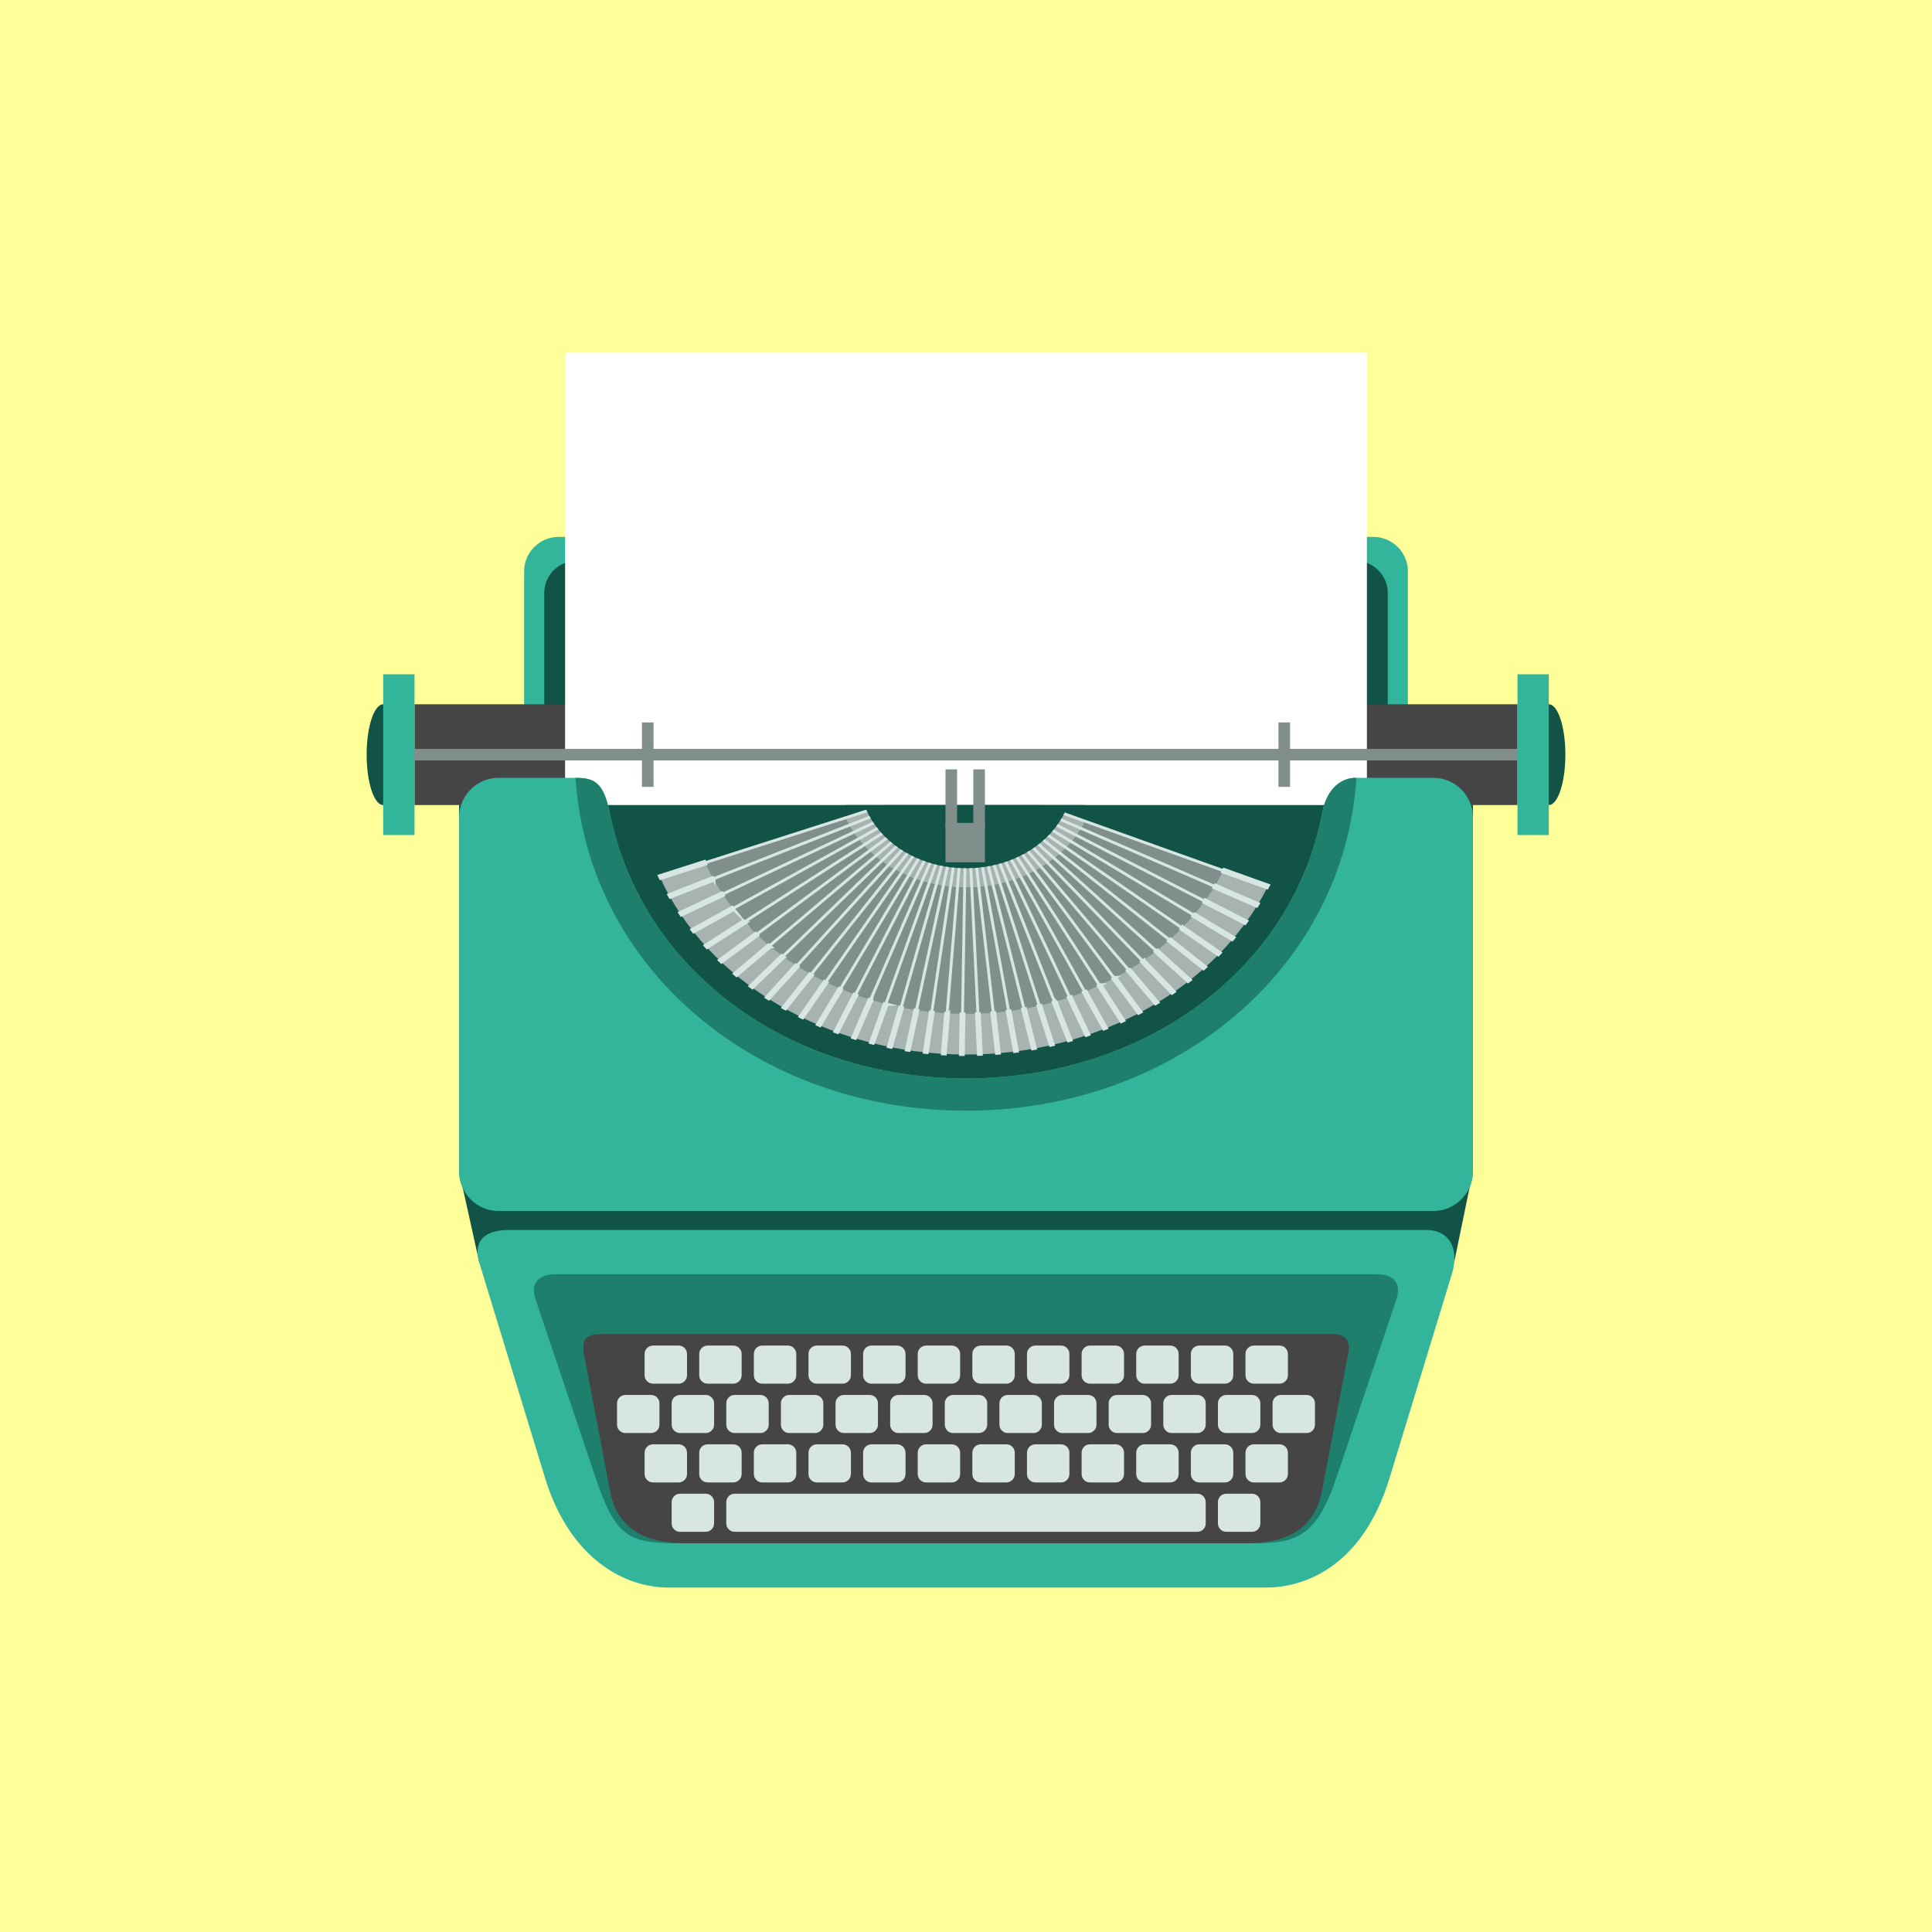 <?xml version="1.0" encoding="UTF-8" standalone="no"?>
<!-- Created with Inkscape (http://www.inkscape.org/) -->

<svg
   xmlns:dc="http://purl.org/dc/elements/1.1/"
   xmlns:cc="http://creativecommons.org/ns#"
   xmlns:rdf="http://www.w3.org/1999/02/22-rdf-syntax-ns#"
   xmlns:svg="http://www.w3.org/2000/svg"
   xmlns="http://www.w3.org/2000/svg"
   xmlns:sodipodi="http://sodipodi.sourceforge.net/DTD/sodipodi-0.dtd"
   xmlns:inkscape="http://www.inkscape.org/namespaces/inkscape"
   id="svg2"
   version="1.1"
   inkscape:version="0.91 r13725"
   xml:space="preserve"
   width="999.9"
   height="999.9"
   viewBox="0 0 999.9 999.9"
   sodipodi:docname="typewriter.svg"
   inkscape:export-filename="/home/hsablonniere/dev/presentation-documentation-as-code/src/images/typewriter.png"
   inkscape:export-xdpi="450.04498"
   inkscape:export-ydpi="450.04498"><defs
     id="defs6"><clipPath
       clipPathUnits="userSpaceOnUse"
       id="clipPath22"><path
         d="m 0,799.92 799.92,0 L 799.92,0 0,0 0,799.92 Z"
         id="path24"
         inkscape:connector-curvature="0" /></clipPath><clipPath
       clipPathUnits="userSpaceOnUse"
       id="clipPath542"><path
         d="m 0,799.92 799.92,0 L 799.92,0 0,0 0,799.92 Z"
         id="path544"
         inkscape:connector-curvature="0" /></clipPath><filter
       style="color-interpolation-filters:sRGB;"
       inkscape:label="Roughen"
       id="filter3406"><feTurbulence
         type="fractalNoise"
         numOctaves="5"
         seed="1"
         baseFrequency="0.013 0.013"
         result="turbulence"
         id="feTurbulence3408" /><feDisplacementMap
         in="SourceGraphic"
         in2="turbulence"
         scale="6.6"
         yChannelSelector="G"
         xChannelSelector="R"
         id="feDisplacementMap3410" /></filter><filter
       style="color-interpolation-filters:sRGB;"
       inkscape:label="Roughen"
       id="filter3412"><feTurbulence
         type="fractalNoise"
         numOctaves="5"
         seed="1"
         baseFrequency="0.013 0.013"
         result="turbulence"
         id="feTurbulence3414" /><feDisplacementMap
         in="SourceGraphic"
         in2="turbulence"
         scale="6.6"
         yChannelSelector="G"
         xChannelSelector="R"
         id="feDisplacementMap3416" /></filter></defs><sodipodi:namedview
     pagecolor="#ffffff"
     bordercolor="#666666"
     borderopacity="1"
     objecttolerance="10"
     gridtolerance="10"
     guidetolerance="10"
     inkscape:pageopacity="0"
     inkscape:pageshadow="2"
     inkscape:window-width="2560"
     inkscape:window-height="1406"
     id="namedview4"
     showgrid="false"
     inkscape:zoom="1.3351511"
     inkscape:cx="581.50293"
     inkscape:cy="437.41624"
     inkscape:window-x="0"
     inkscape:window-y="0"
     inkscape:window-maximized="1"
     inkscape:current-layer="g18" /><g
     id="g10"
     inkscape:groupmode="layer"
     inkscape:label="social2_07"
     transform="matrix(1.25,0,0,-1.25,0,999.9)"><path
       d="m 0,0 799.92,0 0,799.92 L 0,799.92 0,0 Z"
       style="fill:#ffff99;fill-opacity:1;fill-rule:nonzero;stroke:none"
       id="path12"
       inkscape:connector-curvature="0" /><g
       id="g18"
       transform="translate(0,-14.4)"
       style="filter:url(#filter3406)"><g
         id="g20"
         clip-path="url(#clipPath22)"><g
           id="g130"
           transform="translate(206.431,496.825)"><path
             d="m 0,0 31.155,0 c 8.227,0 12.175,-1.132 14.993,-14.978 13.176,-64.739 73.807,-114.037 147.382,-114.037 73.784,0 135.164,49.465 147.489,114.602 C 343.132,-3.243 350.037,0 354.704,0 l 32.356,0 c 8.988,0 16.337,-7.351 16.337,-16.339 l 0,-151.224 c 0,-8.988 -7.349,-16.339 -16.337,-16.339 l -387.06,0 c -8.988,0 -16.339,7.351 -16.339,16.339 l 0,151.224 C -16.339,-7.351 -8.988,0 0,0"
             style="fill:#33b59b;fill-opacity:1;fill-rule:evenodd;stroke:none"
             id="path132"
             inkscape:connector-curvature="0" /></g><g
           id="g134"
           transform="translate(231.252,592.017)"><path
             d="m 0,0 337.417,0 c 7.835,0 14.242,-6.409 14.242,-14.243 l 0,-131.829 c 0,-7.835 -6.407,-14.243 -14.242,-14.243 l -337.417,0 c -7.835,0 -14.243,6.408 -14.243,14.243 l 0,131.829 C -14.243,-6.409 -7.835,0 0,0"
             style="fill:#33b59b;fill-opacity:1;fill-rule:evenodd;stroke:none"
             id="path136"
             inkscape:connector-curvature="0" /></g><g
           id="g138"
           transform="translate(238.642,582.117)"><path
             d="m 0,0 322.637,0 c 7.319,0 13.302,-5.986 13.302,-13.303 l 0,-123.128 c 0,-7.317 -5.985,-13.303 -13.302,-13.303 l -322.637,0 c -7.316,0 -13.303,5.985 -13.303,13.303 l 0,123.128 C -13.303,-5.984 -7.318,0 0,0"
             style="fill:#115447;fill-opacity:1;fill-rule:evenodd;stroke:none"
             id="path140"
             inkscape:connector-curvature="0" /></g><path
           d="m 171.625,480.996 456.669,0 0,41.727 -456.669,0 0,-41.727 z"
           style="fill:#454545;fill-opacity:1;fill-rule:evenodd;stroke:none"
           id="path142"
           inkscape:connector-curvature="0" /><path
           d="m 233.973,446.038 331.975,0 0,222.287 -331.975,0 0,-222.287 z"
           style="fill:#ffffff;fill-opacity:1;fill-rule:evenodd;stroke:none"
           id="path144"
           inkscape:connector-curvature="0" /><g
           id="g146"
           transform="translate(609.828,480.996)"><path
             d="m 0,0 0,-151.734 -7.69,-37.342 -202.178,-60.878 -201.44,60.242 -8.429,37.978 0,151.734 L 0,0 Z"
             style="fill:#115447;fill-opacity:1;fill-rule:evenodd;stroke:none"
             id="path148"
             inkscape:connector-curvature="0" /></g><g
           id="g150"
           transform="translate(365.895,480.995)"><path
             d="m 0,0 64.653,0 94.382,-33.745 c -20.658,-40.881 -68.808,-69.547 -124.916,-69.547 -57.952,0 -107.409,30.584 -126.856,73.618 L 0,0 Z"
             style="fill:#a6b3b0;fill-opacity:1;fill-rule:evenodd;stroke:none"
             id="path152"
             inkscape:connector-curvature="0" /></g><g
           id="g154"
           transform="translate(601.158,286.934)"><path
             d="m 0,0 -25.823,-84.538 c -11.804,-38.645 -37.301,-45.38 -51.05,-45.38 l -247.56,0 c -18.04,0 -40.801,11.818 -51.052,45.38 L -402.637,4.35 c -2.618,8.576 1.137,13.783 12.383,13.783 l 379.636,0 C -1.139,18.133 3.186,10.432 0,0"
             style="fill:#33b59b;fill-opacity:1;fill-rule:evenodd;stroke:none"
             id="path156"
             inkscape:connector-curvature="0" /></g><g
           id="g158"
           transform="translate(280.652,175.348)"><path
             d="m 0,0 c -20.668,0 -25.885,2.842 -34.19,27.532 l -24.717,73.486 c -2.121,6.309 0.763,10.37 8.323,10.37 l 339.782,0 c 7.56,0 10.445,-4.061 8.323,-10.37 L 272.805,27.532 C 264.5,2.842 256.349,0 238.614,0 L 0,0 Z"
             style="fill:#1e806c;fill-opacity:1;fill-rule:evenodd;stroke:none"
             id="path160"
             inkscape:connector-curvature="0" /></g><g
           id="g162"
           transform="translate(284.375,175.348)"><path
             d="M 0,0 C -10.074,0 -27.954,1.497 -31.75,21.406 L -42.646,78.54 c -0.969,5.087 0.606,8.063 6.605,8.063 l 303.249,0 c 6,0 7.576,-2.976 6.606,-8.063 L 262.918,21.406 C 259.123,1.497 241.11,0 231.167,0 L 0,0 Z"
             style="fill:#454545;fill-opacity:1;fill-rule:evenodd;stroke:none"
             id="path164"
             inkscape:connector-curvature="0" /></g><g
           id="g166"
           transform="translate(206.431,492.267)"><path
             d="m 0,0 31.155,0 c 8.227,0 12.177,-1.132 14.993,-14.978 13.176,-64.737 73.807,-109.478 147.382,-109.478 73.784,0 135.164,44.908 147.489,110.043 C 343.132,-3.241 350.037,0 354.704,0 l 32.356,0 c 8.988,0 16.337,-7.351 16.337,-16.338 l 0,-146.667 c 0,-8.986 -7.349,-16.339 -16.337,-16.339 l -387.06,0 c -8.988,0 -16.339,7.352 -16.339,16.339 l 0,146.667 C -16.339,-7.35 -8.988,0 0,0"
             style="fill:#33b59b;fill-opacity:1;fill-rule:evenodd;stroke:none"
             id="path168"
             inkscape:connector-curvature="0" /></g><g
           id="g170"
           transform="translate(238.296,492.264)"><path
             d="m 0,0 c 7.747,-0.073 11.547,-1.534 14.283,-14.975 13.175,-64.737 73.806,-109.478 147.382,-109.478 73.784,0 135.164,44.908 147.488,110.044 2.113,11.17 9.018,14.413 13.685,14.413 l 0.489,0 C 318.158,-79.435 247.76,-137.807 161.664,-137.807 75.567,-137.807 5.171,-79.438 0,0"
             style="fill:#1e806c;fill-opacity:1;fill-rule:evenodd;stroke:none"
             id="path172"
             inkscape:connector-curvature="0" /></g><g
           id="g174"
           transform="translate(158.655,480.996)"><path
             d="M 0,0 C 3.777,0 6.858,9.372 6.858,20.863 6.858,32.354 3.777,41.727 0,41.727 -3.777,41.727 -6.858,32.354 -6.858,20.863 -6.858,9.372 -3.777,0 0,0"
             style="fill:#115447;fill-opacity:1;fill-rule:evenodd;stroke:none"
             id="path176"
             inkscape:connector-curvature="0" /></g><path
           d="m 158.654,468.583 12.972,0 0,66.551 -12.972,0 0,-66.551 z"
           style="fill:#33b59b;fill-opacity:1;fill-rule:evenodd;stroke:none"
           id="path178"
           inkscape:connector-curvature="0" /><g
           id="g180"
           transform="translate(641.267,480.996)"><path
             d="M 0,0 C 3.777,0 6.858,9.372 6.858,20.863 6.858,32.354 3.777,41.727 0,41.727 -3.777,41.727 -6.858,32.354 -6.858,20.863 -6.858,9.372 -3.777,0 0,0"
             style="fill:#115447;fill-opacity:1;fill-rule:evenodd;stroke:none"
             id="path182"
             inkscape:connector-curvature="0" /></g><path
           d="m 628.295,468.583 12.971,0 0,66.551 -12.971,0 0,-66.551 z"
           style="fill:#33b59b;fill-opacity:1;fill-rule:evenodd;stroke:none"
           id="path184"
           inkscape:connector-curvature="0" /><g
           id="g186"
           transform="translate(171.625,501.859)"><path
             d="M 0,0 456.67,0"
             style="fill:none;stroke:#808f8c;stroke-width:4.8;stroke-linecap:butt;stroke-linejoin:miter;stroke-miterlimit:22.926;stroke-dasharray:none;stroke-opacity:1"
             id="path188"
             inkscape:connector-curvature="0" /></g><g
           id="g190"
           transform="translate(268.19,515.202)"><path
             d="M 0,0 0,-26.686"
             style="fill:none;stroke:#808f8c;stroke-width:4.8;stroke-linecap:butt;stroke-linejoin:miter;stroke-miterlimit:22.926;stroke-dasharray:none;stroke-opacity:1"
             id="path192"
             inkscape:connector-curvature="0" /></g><g
           id="g194"
           transform="translate(531.73,515.202)"><path
             d="M 0,0 0,-26.686"
             style="fill:none;stroke:#808f8c;stroke-width:4.8;stroke-linecap:butt;stroke-linejoin:miter;stroke-miterlimit:22.926;stroke-dasharray:none;stroke-opacity:1"
             id="path196"
             inkscape:connector-curvature="0" /></g><g
           id="g5037"><g
             transform="translate(270.35,257.207)"
             id="g198"><path
               inkscape:connector-curvature="0"
               id="path200"
               style="fill:#d8e6e3;fill-opacity:1;fill-rule:evenodd;stroke:none"
               d="m 0,0 10.639,0 c 1.904,0 3.462,-1.559 3.462,-3.463 l 0,-8.85 c 0,-1.904 -1.558,-3.462 -3.462,-3.462 l -10.639,0 c -1.904,0 -3.462,1.558 -3.462,3.462 l 0,8.85 C -3.462,-1.559 -1.904,0 0,0" /></g><g
             transform="translate(258.937,236.76)"
             id="g202"><path
               inkscape:connector-curvature="0"
               id="path204"
               style="fill:#d8e6e3;fill-opacity:1;fill-rule:evenodd;stroke:none"
               d="m 0,0 10.638,0 c 1.905,0 3.463,-1.558 3.463,-3.462 l 0,-8.851 c 0,-1.904 -1.558,-3.462 -3.463,-3.462 l -10.638,0 c -1.904,0 -3.462,1.558 -3.462,3.462 l 0,8.851 C -3.462,-1.558 -1.904,0 0,0" /></g><g
             transform="translate(270.35,216.314)"
             id="g206"><path
               inkscape:connector-curvature="0"
               id="path208"
               style="fill:#d8e6e3;fill-opacity:1;fill-rule:evenodd;stroke:none"
               d="m 0,0 10.639,0 c 1.904,0 3.462,-1.558 3.462,-3.463 l 0,-8.85 c 0,-1.905 -1.558,-3.462 -3.462,-3.462 l -10.639,0 c -1.904,0 -3.462,1.557 -3.462,3.462 l 0,8.85 C -3.462,-1.558 -1.904,0 0,0" /></g><g
             transform="translate(292.967,257.207)"
             id="g210"><path
               inkscape:connector-curvature="0"
               id="path212"
               style="fill:#d8e6e3;fill-opacity:1;fill-rule:evenodd;stroke:none"
               d="m 0,0 10.638,0 c 1.904,0 3.463,-1.559 3.463,-3.463 l 0,-8.85 c 0,-1.904 -1.559,-3.462 -3.463,-3.462 l -10.638,0 c -1.905,0 -3.463,1.558 -3.463,3.462 l 0,8.85 C -3.463,-1.559 -1.905,0 0,0" /></g><g
             transform="translate(281.555,236.76)"
             id="g214"><path
               inkscape:connector-curvature="0"
               id="path216"
               style="fill:#d8e6e3;fill-opacity:1;fill-rule:evenodd;stroke:none"
               d="m 0,0 10.638,0 c 1.904,0 3.463,-1.558 3.463,-3.462 l 0,-8.851 c 0,-1.904 -1.559,-3.462 -3.463,-3.462 l -10.638,0 c -1.905,0 -3.463,1.558 -3.463,3.462 l 0,8.851 C -3.463,-1.558 -1.905,0 0,0" /></g><g
             transform="translate(292.967,216.314)"
             id="g218"><path
               inkscape:connector-curvature="0"
               id="path220"
               style="fill:#d8e6e3;fill-opacity:1;fill-rule:evenodd;stroke:none"
               d="m 0,0 10.638,0 c 1.904,0 3.463,-1.558 3.463,-3.463 l 0,-8.85 c 0,-1.905 -1.559,-3.462 -3.463,-3.462 l -10.638,0 c -1.905,0 -3.463,1.557 -3.463,3.462 l 0,8.85 C -3.463,-1.558 -1.905,0 0,0" /></g><g
             transform="translate(281.555,195.867)"
             id="g222"><path
               inkscape:connector-curvature="0"
               id="path224"
               style="fill:#d8e6e3;fill-opacity:1;fill-rule:evenodd;stroke:none"
               d="m 0,0 10.638,0 c 1.904,0 3.463,-1.559 3.463,-3.463 l 0,-8.85 c 0,-1.905 -1.559,-3.462 -3.463,-3.462 l -10.638,0 c -1.905,0 -3.463,1.557 -3.463,3.462 l 0,8.85 C -3.463,-1.559 -1.905,0 0,0" /></g><g
             transform="translate(315.584,257.207)"
             id="g226"><path
               inkscape:connector-curvature="0"
               id="path228"
               style="fill:#d8e6e3;fill-opacity:1;fill-rule:evenodd;stroke:none"
               d="m 0,0 10.638,0 c 1.904,0 3.463,-1.559 3.463,-3.463 l 0,-8.85 c 0,-1.904 -1.559,-3.462 -3.463,-3.462 l -10.638,0 c -1.905,0 -3.463,1.558 -3.463,3.462 l 0,8.85 C -3.463,-1.559 -1.905,0 0,0" /></g><g
             transform="translate(304.172,236.76)"
             id="g230"><path
               inkscape:connector-curvature="0"
               id="path232"
               style="fill:#d8e6e3;fill-opacity:1;fill-rule:evenodd;stroke:none"
               d="m 0,0 10.638,0 c 1.904,0 3.463,-1.558 3.463,-3.462 l 0,-8.851 c 0,-1.904 -1.559,-3.462 -3.463,-3.462 l -10.638,0 c -1.905,0 -3.463,1.558 -3.463,3.462 l 0,8.851 C -3.463,-1.558 -1.905,0 0,0" /></g><g
             transform="translate(315.584,216.314)"
             id="g234"><path
               inkscape:connector-curvature="0"
               id="path236"
               style="fill:#d8e6e3;fill-opacity:1;fill-rule:evenodd;stroke:none"
               d="m 0,0 10.638,0 c 1.904,0 3.463,-1.558 3.463,-3.463 l 0,-8.85 c 0,-1.905 -1.559,-3.462 -3.463,-3.462 l -10.638,0 c -1.905,0 -3.463,1.557 -3.463,3.462 l 0,8.85 C -3.463,-1.558 -1.905,0 0,0" /></g><g
             transform="translate(338.202,257.207)"
             id="g238"><path
               inkscape:connector-curvature="0"
               id="path240"
               style="fill:#d8e6e3;fill-opacity:1;fill-rule:evenodd;stroke:none"
               d="m 0,0 10.638,0 c 1.904,0 3.463,-1.559 3.463,-3.463 l 0,-8.85 c 0,-1.904 -1.559,-3.462 -3.463,-3.462 l -10.638,0 c -1.904,0 -3.462,1.558 -3.462,3.462 l 0,8.85 C -3.462,-1.559 -1.904,0 0,0" /></g><g
             transform="translate(326.789,236.76)"
             id="g242"><path
               inkscape:connector-curvature="0"
               id="path244"
               style="fill:#d8e6e3;fill-opacity:1;fill-rule:evenodd;stroke:none"
               d="m 0,0 10.638,0 c 1.904,0 3.463,-1.558 3.463,-3.462 l 0,-8.851 c 0,-1.904 -1.559,-3.462 -3.463,-3.462 l -10.638,0 c -1.904,0 -3.463,1.558 -3.463,3.462 l 0,8.851 C -3.463,-1.558 -1.904,0 0,0" /></g><g
             transform="translate(338.202,216.314)"
             id="g246"><path
               inkscape:connector-curvature="0"
               id="path248"
               style="fill:#d8e6e3;fill-opacity:1;fill-rule:evenodd;stroke:none"
               d="m 0,0 10.638,0 c 1.904,0 3.463,-1.558 3.463,-3.463 l 0,-8.85 c 0,-1.905 -1.559,-3.462 -3.463,-3.462 l -10.638,0 c -1.904,0 -3.462,1.557 -3.462,3.462 l 0,8.85 C -3.462,-1.558 -1.904,0 0,0" /></g><g
             transform="translate(360.819,257.207)"
             id="g250"><path
               inkscape:connector-curvature="0"
               id="path252"
               style="fill:#d8e6e3;fill-opacity:1;fill-rule:evenodd;stroke:none"
               d="m 0,0 10.639,0 c 1.904,0 3.462,-1.559 3.462,-3.463 l 0,-8.85 c 0,-1.904 -1.558,-3.462 -3.462,-3.462 l -10.639,0 c -1.904,0 -3.462,1.558 -3.462,3.462 l 0,8.85 C -3.462,-1.559 -1.904,0 0,0" /></g><g
             transform="translate(349.406,236.76)"
             id="g254"><path
               inkscape:connector-curvature="0"
               id="path256"
               style="fill:#d8e6e3;fill-opacity:1;fill-rule:evenodd;stroke:none"
               d="m 0,0 10.638,0 c 1.905,0 3.463,-1.558 3.463,-3.462 l 0,-8.851 c 0,-1.904 -1.558,-3.462 -3.463,-3.462 l -10.638,0 c -1.904,0 -3.463,1.558 -3.463,3.462 l 0,8.851 C -3.463,-1.558 -1.904,0 0,0" /></g><g
             transform="translate(360.819,216.314)"
             id="g258"><path
               inkscape:connector-curvature="0"
               id="path260"
               style="fill:#d8e6e3;fill-opacity:1;fill-rule:evenodd;stroke:none"
               d="m 0,0 10.639,0 c 1.904,0 3.462,-1.558 3.462,-3.463 l 0,-8.85 c 0,-1.905 -1.558,-3.462 -3.462,-3.462 l -10.639,0 c -1.904,0 -3.462,1.557 -3.462,3.462 l 0,8.85 C -3.462,-1.558 -1.904,0 0,0" /></g><g
             transform="translate(383.437,257.207)"
             id="g262"><path
               inkscape:connector-curvature="0"
               id="path264"
               style="fill:#d8e6e3;fill-opacity:1;fill-rule:evenodd;stroke:none"
               d="m 0,0 10.638,0 c 1.904,0 3.463,-1.559 3.463,-3.463 l 0,-8.85 c 0,-1.904 -1.559,-3.462 -3.463,-3.462 l -10.638,0 c -1.905,0 -3.463,1.558 -3.463,3.462 l 0,8.85 C -3.463,-1.559 -1.905,0 0,0" /></g><g
             transform="translate(372.023,236.76)"
             id="g266"><path
               inkscape:connector-curvature="0"
               id="path268"
               style="fill:#d8e6e3;fill-opacity:1;fill-rule:evenodd;stroke:none"
               d="m 0,0 10.639,0 c 1.904,0 3.462,-1.558 3.462,-3.462 l 0,-8.851 c 0,-1.904 -1.558,-3.462 -3.462,-3.462 l -10.639,0 c -1.904,0 -3.462,1.558 -3.462,3.462 l 0,8.851 C -3.462,-1.558 -1.904,0 0,0" /></g><g
             transform="translate(383.437,216.314)"
             id="g270"><path
               inkscape:connector-curvature="0"
               id="path272"
               style="fill:#d8e6e3;fill-opacity:1;fill-rule:evenodd;stroke:none"
               d="m 0,0 10.638,0 c 1.904,0 3.463,-1.558 3.463,-3.463 l 0,-8.85 c 0,-1.905 -1.559,-3.462 -3.463,-3.462 l -10.638,0 c -1.905,0 -3.463,1.557 -3.463,3.462 l 0,8.85 C -3.463,-1.558 -1.905,0 0,0" /></g><g
             transform="translate(406.054,257.207)"
             id="g274"><path
               inkscape:connector-curvature="0"
               id="path276"
               style="fill:#d8e6e3;fill-opacity:1;fill-rule:evenodd;stroke:none"
               d="m 0,0 10.638,0 c 1.905,0 3.463,-1.559 3.463,-3.463 l 0,-8.85 c 0,-1.904 -1.558,-3.462 -3.463,-3.462 l -10.638,0 c -1.904,0 -3.463,1.558 -3.463,3.462 l 0,8.85 C -3.463,-1.559 -1.904,0 0,0" /></g><g
             transform="translate(394.641,236.76)"
             id="g278"><path
               inkscape:connector-curvature="0"
               id="path280"
               style="fill:#d8e6e3;fill-opacity:1;fill-rule:evenodd;stroke:none"
               d="m 0,0 10.639,0 c 1.904,0 3.463,-1.558 3.463,-3.462 l 0,-8.851 c 0,-1.904 -1.559,-3.462 -3.463,-3.462 l -10.639,0 c -1.904,0 -3.462,1.558 -3.462,3.462 l 0,8.851 C -3.462,-1.558 -1.904,0 0,0" /></g><g
             transform="translate(406.054,216.314)"
             id="g282"><path
               inkscape:connector-curvature="0"
               id="path284"
               style="fill:#d8e6e3;fill-opacity:1;fill-rule:evenodd;stroke:none"
               d="m 0,0 10.638,0 c 1.905,0 3.463,-1.558 3.463,-3.463 l 0,-8.85 c 0,-1.905 -1.558,-3.462 -3.463,-3.462 l -10.638,0 c -1.904,0 -3.463,1.557 -3.463,3.462 l 0,8.85 C -3.463,-1.558 -1.904,0 0,0" /></g><g
             transform="translate(428.671,257.207)"
             id="g286"><path
               inkscape:connector-curvature="0"
               id="path288"
               style="fill:#d8e6e3;fill-opacity:1;fill-rule:evenodd;stroke:none"
               d="m 0,0 10.638,0 c 1.904,0 3.463,-1.559 3.463,-3.463 l 0,-8.85 c 0,-1.904 -1.559,-3.462 -3.463,-3.462 l -10.638,0 c -1.904,0 -3.463,1.558 -3.463,3.462 l 0,8.85 C -3.463,-1.559 -1.904,0 0,0" /></g><g
             transform="translate(417.258,236.76)"
             id="g290"><path
               inkscape:connector-curvature="0"
               id="path292"
               style="fill:#d8e6e3;fill-opacity:1;fill-rule:evenodd;stroke:none"
               d="m 0,0 10.639,0 c 1.904,0 3.463,-1.558 3.463,-3.462 l 0,-8.851 c 0,-1.904 -1.559,-3.462 -3.463,-3.462 l -10.639,0 c -1.904,0 -3.463,1.558 -3.463,3.462 l 0,8.851 C -3.463,-1.558 -1.904,0 0,0" /></g><g
             transform="translate(428.671,216.314)"
             id="g294"><path
               inkscape:connector-curvature="0"
               id="path296"
               style="fill:#d8e6e3;fill-opacity:1;fill-rule:evenodd;stroke:none"
               d="m 0,0 10.638,0 c 1.904,0 3.463,-1.558 3.463,-3.463 l 0,-8.85 c 0,-1.905 -1.559,-3.462 -3.463,-3.462 l -10.638,0 c -1.904,0 -3.463,1.557 -3.463,3.462 l 0,8.85 C -3.463,-1.558 -1.904,0 0,0" /></g><g
             transform="translate(451.288,257.207)"
             id="g298"><path
               inkscape:connector-curvature="0"
               id="path300"
               style="fill:#d8e6e3;fill-opacity:1;fill-rule:evenodd;stroke:none"
               d="m 0,0 10.639,0 c 1.904,0 3.462,-1.559 3.462,-3.463 l 0,-8.85 c 0,-1.904 -1.558,-3.462 -3.462,-3.462 l -10.639,0 c -1.904,0 -3.463,1.558 -3.463,3.462 l 0,8.85 C -3.463,-1.559 -1.904,0 0,0" /></g><g
             transform="translate(439.875,236.76)"
             id="g302"><path
               inkscape:connector-curvature="0"
               id="path304"
               style="fill:#d8e6e3;fill-opacity:1;fill-rule:evenodd;stroke:none"
               d="m 0,0 10.639,0 c 1.904,0 3.463,-1.558 3.463,-3.462 l 0,-8.851 c 0,-1.904 -1.559,-3.462 -3.463,-3.462 l -10.639,0 c -1.904,0 -3.462,1.558 -3.462,3.462 l 0,8.851 C -3.462,-1.558 -1.904,0 0,0" /></g><g
             transform="translate(451.288,216.314)"
             id="g306"><path
               inkscape:connector-curvature="0"
               id="path308"
               style="fill:#d8e6e3;fill-opacity:1;fill-rule:evenodd;stroke:none"
               d="m 0,0 10.639,0 c 1.904,0 3.462,-1.558 3.462,-3.463 l 0,-8.85 c 0,-1.905 -1.558,-3.462 -3.462,-3.462 l -10.639,0 c -1.904,0 -3.463,1.557 -3.463,3.462 l 0,8.85 C -3.463,-1.558 -1.904,0 0,0" /></g><g
             transform="translate(473.905,257.207)"
             id="g310"><path
               inkscape:connector-curvature="0"
               id="path312"
               style="fill:#d8e6e3;fill-opacity:1;fill-rule:evenodd;stroke:none"
               d="m 0,0 10.639,0 c 1.904,0 3.463,-1.559 3.463,-3.463 l 0,-8.85 c 0,-1.904 -1.559,-3.462 -3.463,-3.462 l -10.639,0 c -1.904,0 -3.463,1.558 -3.463,3.462 l 0,8.85 C -3.463,-1.559 -1.904,0 0,0" /></g><g
             transform="translate(462.493,236.76)"
             id="g314"><path
               inkscape:connector-curvature="0"
               id="path316"
               style="fill:#d8e6e3;fill-opacity:1;fill-rule:evenodd;stroke:none"
               d="m 0,0 10.638,0 c 1.904,0 3.463,-1.558 3.463,-3.462 l 0,-8.851 c 0,-1.904 -1.559,-3.462 -3.463,-3.462 l -10.638,0 c -1.905,0 -3.463,1.558 -3.463,3.462 l 0,8.851 C -3.463,-1.558 -1.905,0 0,0" /></g><g
             transform="translate(473.905,216.314)"
             id="g318"><path
               inkscape:connector-curvature="0"
               id="path320"
               style="fill:#d8e6e3;fill-opacity:1;fill-rule:evenodd;stroke:none"
               d="m 0,0 10.639,0 c 1.904,0 3.463,-1.558 3.463,-3.463 l 0,-8.85 c 0,-1.905 -1.559,-3.462 -3.463,-3.462 l -10.639,0 c -1.904,0 -3.463,1.557 -3.463,3.462 l 0,8.85 C -3.463,-1.558 -1.904,0 0,0" /></g><g
             transform="translate(496.522,257.207)"
             id="g322"><path
               inkscape:connector-curvature="0"
               id="path324"
               style="fill:#d8e6e3;fill-opacity:1;fill-rule:evenodd;stroke:none"
               d="m 0,0 10.639,0 c 1.904,0 3.463,-1.559 3.463,-3.463 l 0,-8.85 c 0,-1.904 -1.559,-3.462 -3.463,-3.462 l -10.639,0 c -1.904,0 -3.463,1.558 -3.463,3.462 l 0,8.85 C -3.463,-1.559 -1.904,0 0,0" /></g><g
             transform="translate(485.11,236.76)"
             id="g326"><path
               inkscape:connector-curvature="0"
               id="path328"
               style="fill:#d8e6e3;fill-opacity:1;fill-rule:evenodd;stroke:none"
               d="m 0,0 10.638,0 c 1.904,0 3.463,-1.558 3.463,-3.462 l 0,-8.851 c 0,-1.904 -1.559,-3.462 -3.463,-3.462 l -10.638,0 c -1.904,0 -3.463,1.558 -3.463,3.462 l 0,8.851 C -3.463,-1.558 -1.904,0 0,0" /></g><g
             transform="translate(496.522,216.314)"
             id="g330"><path
               inkscape:connector-curvature="0"
               id="path332"
               style="fill:#d8e6e3;fill-opacity:1;fill-rule:evenodd;stroke:none"
               d="m 0,0 10.639,0 c 1.904,0 3.463,-1.558 3.463,-3.463 l 0,-8.85 c 0,-1.905 -1.559,-3.462 -3.463,-3.462 l -10.639,0 c -1.904,0 -3.463,1.557 -3.463,3.462 l 0,8.85 C -3.463,-1.558 -1.904,0 0,0" /></g><g
             transform="translate(304.172,195.867)"
             id="g334"><path
               inkscape:connector-curvature="0"
               id="path336"
               style="fill:#d8e6e3;fill-opacity:1;fill-rule:evenodd;stroke:none"
               d="m 0,0 191.576,0 c 1.905,0 3.463,-1.559 3.463,-3.463 l 0,-8.85 c 0,-1.905 -1.558,-3.462 -3.463,-3.462 L 0,-15.775 c -1.905,0 -3.463,1.557 -3.463,3.462 l 0,8.85 C -3.463,-1.559 -1.905,0 0,0" /></g><g
             transform="translate(519.14,257.207)"
             id="g338"><path
               inkscape:connector-curvature="0"
               id="path340"
               style="fill:#d8e6e3;fill-opacity:1;fill-rule:evenodd;stroke:none"
               d="m 0,0 10.639,0 c 1.904,0 3.463,-1.559 3.463,-3.463 l 0,-8.85 c 0,-1.904 -1.559,-3.462 -3.463,-3.462 l -10.639,0 c -1.904,0 -3.462,1.558 -3.462,3.462 l 0,8.85 C -3.462,-1.559 -1.904,0 0,0" /></g><g
             transform="translate(507.728,236.76)"
             id="g342"><path
               inkscape:connector-curvature="0"
               id="path344"
               style="fill:#d8e6e3;fill-opacity:1;fill-rule:evenodd;stroke:none"
               d="m 0,0 10.638,0 c 1.904,0 3.463,-1.558 3.463,-3.462 l 0,-8.851 c 0,-1.904 -1.559,-3.462 -3.463,-3.462 l -10.638,0 c -1.904,0 -3.463,1.558 -3.463,3.462 l 0,8.851 C -3.463,-1.558 -1.904,0 0,0" /></g><g
             transform="translate(519.14,216.314)"
             id="g346"><path
               inkscape:connector-curvature="0"
               id="path348"
               style="fill:#d8e6e3;fill-opacity:1;fill-rule:evenodd;stroke:none"
               d="m 0,0 10.639,0 c 1.904,0 3.463,-1.558 3.463,-3.463 l 0,-8.85 c 0,-1.905 -1.559,-3.462 -3.463,-3.462 l -10.639,0 c -1.904,0 -3.462,1.557 -3.462,3.462 l 0,8.85 C -3.462,-1.558 -1.904,0 0,0" /></g><g
             transform="translate(507.728,195.867)"
             id="g350"><path
               inkscape:connector-curvature="0"
               id="path352"
               style="fill:#d8e6e3;fill-opacity:1;fill-rule:evenodd;stroke:none"
               d="m 0,0 10.638,0 c 1.904,0 3.463,-1.559 3.463,-3.463 l 0,-8.85 c 0,-1.905 -1.559,-3.462 -3.463,-3.462 l -10.638,0 c -1.904,0 -3.463,1.557 -3.463,3.462 l 0,8.85 C -3.463,-1.559 -1.904,0 0,0" /></g><g
             transform="translate(530.345,236.76)"
             id="g354"><path
               inkscape:connector-curvature="0"
               id="path356"
               style="fill:#d8e6e3;fill-opacity:1;fill-rule:evenodd;stroke:none"
               d="m 0,0 10.638,0 c 1.905,0 3.463,-1.558 3.463,-3.462 l 0,-8.851 c 0,-1.904 -1.558,-3.462 -3.463,-3.462 l -10.638,0 c -1.904,0 -3.463,1.558 -3.463,3.462 l 0,8.851 C -3.463,-1.558 -1.904,0 0,0" /></g></g><g
           id="g358"
           transform="translate(506.517,453.833)"><path
             d="m 0,0 c -17.612,-34.854 -58.665,-59.295 -106.503,-59.295 -49.409,0 -91.576,26.075 -108.157,62.767 l 74.038,23.69 64.653,0 L 0,0 Z"
             style="fill:#808f8c;fill-opacity:1;fill-rule:evenodd;stroke:none"
             id="path360"
             inkscape:connector-curvature="0" /></g><g
           id="g362"
           transform="translate(449.341,474.276)"><path
             d="m 0,0 c -8.157,-16.143 -27.171,-27.462 -49.327,-27.462 -22.884,0 -42.413,12.076 -50.092,29.069 l 0,5.112 99.331,0 L 0,0 Z"
             style="fill:#115447;fill-opacity:1;fill-rule:evenodd;stroke:none"
             id="path364"
             inkscape:connector-curvature="0" /></g><g
           id="g366"
           transform="translate(449.341,474.276)"><path
             d="m 0,0 c -8.157,-16.143 -27.171,-27.462 -49.327,-27.462 -22.884,0 -42.413,12.076 -50.092,29.069 l 8.885,2.844 c 6.317,-13.979 22.383,-23.913 41.207,-23.913 18.225,0 33.866,9.311 40.576,22.59 L 0,0 Z"
             style="fill:#a6b3b0;fill-opacity:1;fill-rule:evenodd;stroke:none"
             id="path368"
             inkscape:connector-curvature="0" /></g><g
           id="g370"
           transform="translate(360.485,475.49)"><path
             d="m 0,0 -82.987,-32.693 c -0.2,0.35 -0.396,0.702 -0.592,1.054 L -0.593,1.054 C -0.401,0.7 -0.205,0.348 0,0"
             style="fill:#d8e6e3;fill-opacity:1;fill-rule:nonzero;stroke:none"
             id="path372"
             inkscape:connector-curvature="0" /></g><g
           id="g374"
           transform="translate(362.014,473.111)"><path
             d="m 0,0 -79.927,-37.703 c -0.227,0.334 -0.45,0.67 -0.673,1.006 L -0.677,1.005 C -0.457,0.667 -0.232,0.332 0,0"
             style="fill:#d8e6e3;fill-opacity:1;fill-rule:nonzero;stroke:none"
             id="path376"
             inkscape:connector-curvature="0" /></g><g
           id="g378"
           transform="translate(363.709,470.877)"><path
             d="m 0,0 -76.513,-42.423 c -0.252,0.317 -0.497,0.636 -0.745,0.954 L -0.753,0.95 C -0.508,0.631 -0.257,0.313 0,0"
             style="fill:#d8e6e3;fill-opacity:1;fill-rule:nonzero;stroke:none"
             id="path380"
             inkscape:connector-curvature="0" /></g><g
           id="g382"
           transform="translate(365.548,468.793)"><path
             d="m 0,0 -72.785,-46.832 c -0.275,0.298 -0.547,0.599 -0.818,0.898 L -0.823,0.895 C -0.555,0.592 -0.279,0.295 0,0"
             style="fill:#d8e6e3;fill-opacity:1;fill-rule:nonzero;stroke:none"
             id="path384"
             inkscape:connector-curvature="0" /></g><g
           id="g386"
           transform="translate(367.508,466.863)"><path
             d="m 0,0 -68.792,-50.922 c -0.294,0.278 -0.591,0.555 -0.882,0.836 L -0.882,0.836 C -0.593,0.554 -0.299,0.275 0,0"
             style="fill:#d8e6e3;fill-opacity:1;fill-rule:nonzero;stroke:none"
             id="path388"
             inkscape:connector-curvature="0" /></g><g
           id="g390"
           transform="translate(369.57,465.09)"><path
             d="m 0,0 -64.579,-54.693 c -0.312,0.257 -0.621,0.519 -0.93,0.78 L -0.936,0.775 C -0.628,0.514 -0.317,0.255 0,0"
             style="fill:#d8e6e3;fill-opacity:1;fill-rule:nonzero;stroke:none"
             id="path392"
             inkscape:connector-curvature="0" /></g><g
           id="g394"
           transform="translate(371.717,463.473)"><path
             d="m 0,0 -60.177,-58.142 c -0.328,0.239 -0.656,0.476 -0.981,0.716 L -0.983,0.714 C -0.66,0.472 -0.332,0.234 0,0"
             style="fill:#d8e6e3;fill-opacity:1;fill-rule:nonzero;stroke:none"
             id="path396"
             inkscape:connector-curvature="0" /></g><g
           id="g398"
           transform="translate(373.932,462.007)"><path
             d="m 0,0 -55.626,-61.274 c -0.342,0.216 -0.681,0.438 -1.02,0.658 L -1.024,0.653 C -0.687,0.432 -0.345,0.214 0,0"
             style="fill:#d8e6e3;fill-opacity:1;fill-rule:nonzero;stroke:none"
             id="path400"
             inkscape:connector-curvature="0" /></g><g
           id="g402"
           transform="translate(376.202,460.691)"><path
             d="m 0,0 -50.949,-64.094 c -0.353,0.198 -0.709,0.392 -1.06,0.592 L -1.059,0.592 C -0.709,0.391 -0.357,0.192 0,0"
             style="fill:#d8e6e3;fill-opacity:1;fill-rule:nonzero;stroke:none"
             id="path404"
             inkscape:connector-curvature="0" /></g><g
           id="g406"
           transform="translate(378.516,459.522)"><path
             d="m 0,0 -46.177,-66.613 c -0.363,0.175 -0.725,0.353 -1.086,0.533 L -1.089,0.529 C -0.729,0.349 -0.366,0.173 0,0"
             style="fill:#d8e6e3;fill-opacity:1;fill-rule:nonzero;stroke:none"
             id="path408"
             inkscape:connector-curvature="0" /></g><g
           id="g410"
           transform="translate(380.862,458.492)"><path
             d="m 0,0 -41.328,-68.842 c -0.372,0.156 -0.739,0.319 -1.109,0.477 L -1.114,0.469 C -0.746,0.309 -0.374,0.152 0,0"
             style="fill:#d8e6e3;fill-opacity:1;fill-rule:nonzero;stroke:none"
             id="path412"
             inkscape:connector-curvature="0" /></g><g
           id="g414"
           transform="translate(383.235,457.599)"><path
             d="m 0,0 -36.416,-70.78 c -0.379,0.136 -0.756,0.275 -1.133,0.415 L -1.135,0.41 C -0.76,0.27 -0.381,0.132 0,0"
             style="fill:#d8e6e3;fill-opacity:1;fill-rule:nonzero;stroke:none"
             id="path416"
             inkscape:connector-curvature="0" /></g><g
           id="g418"
           transform="translate(385.625,456.838)"><path
             d="m 0,0 -31.46,-72.444 c -0.385,0.115 -0.768,0.233 -1.15,0.352 L -1.15,0.35 C -0.77,0.229 -0.386,0.111 0,0"
             style="fill:#d8e6e3;fill-opacity:1;fill-rule:nonzero;stroke:none"
             id="path420"
             inkscape:connector-curvature="0" /></g><g
           id="g422"
           transform="translate(388.029,456.203)"><path
             d="m 0,0 -26.471,-73.844 c -0.389,0.098 -0.777,0.196 -1.164,0.294 L -1.165,0.292 C -0.779,0.19 -0.391,0.093 0,0"
             style="fill:#d8e6e3;fill-opacity:1;fill-rule:nonzero;stroke:none"
             id="path424"
             inkscape:connector-curvature="0" /></g><g
           id="g426"
           transform="translate(390.445,455.691)"><path
             d="m 0,0 -21.459,-74.984 c -0.394,0.078 -0.787,0.157 -1.179,0.237 L -1.18,0.236 C -0.789,0.153 -0.396,0.074 0,0"
             style="fill:#d8e6e3;fill-opacity:1;fill-rule:nonzero;stroke:none"
             id="path428"
             inkscape:connector-curvature="0" /></g><g
           id="g430"
           transform="translate(392.865,455.301)"><path
             d="m 0,0 -16.43,-75.877 c -0.397,0.059 -0.792,0.121 -1.187,0.183 L -1.188,0.178 C -0.794,0.114 -0.398,0.055 0,0"
             style="fill:#d8e6e3;fill-opacity:1;fill-rule:nonzero;stroke:none"
             id="path432"
             inkscape:connector-curvature="0" /></g><g
           id="g434"
           transform="translate(395.287,455.027)"><path
             d="m 0,0 -11.39,-76.525 c -0.399,0.039 -0.796,0.085 -1.193,0.127 L -1.194,0.12 C -0.798,0.075 -0.399,0.035 0,0"
             style="fill:#d8e6e3;fill-opacity:1;fill-rule:nonzero;stroke:none"
             id="path436"
             inkscape:connector-curvature="0" /></g><g
           id="g438"
           transform="translate(397.711,454.866)"><path
             d="m 0,0 -6.344,-76.931 c -0.4,0.022 -0.799,0.045 -1.197,0.069 L -1.198,0.063 C -0.8,0.037 -0.401,0.017 0,0"
             style="fill:#d8e6e3;fill-opacity:1;fill-rule:nonzero;stroke:none"
             id="path440"
             inkscape:connector-curvature="0" /></g><g
           id="g442"
           transform="translate(400.131,454.815)"><path
             d="m 0,0 -1.294,-77.103 c -0.399,0.003 -0.797,0.004 -1.195,0.01 l 1.294,77.104 c 0.359,-0.007 0.717,-0.012 1.077,-0.012 L 0,0 Z"
             style="fill:#d8e6e3;fill-opacity:1;fill-rule:nonzero;stroke:none"
             id="path444"
             inkscape:connector-curvature="0" /></g><g
           id="g446"
           transform="translate(402.555,454.875)"><path
             d="m 0,0 3.755,-77.046 c -0.399,-0.015 -0.797,-0.032 -1.196,-0.046 l -3.755,77.05 C -0.797,-0.031 -0.397,-0.02 0,0"
             style="fill:#d8e6e3;fill-opacity:1;fill-rule:nonzero;stroke:none"
             id="path448"
             inkscape:connector-curvature="0" /></g><g
           id="g450"
           transform="translate(404.975,455.047)"><path
             d="M 0,0 8.803,-76.759 C 8.405,-76.793 8.008,-76.826 7.608,-76.857 L -1.194,-0.098 C -0.795,-0.068 -0.396,-0.037 0,0"
             style="fill:#d8e6e3;fill-opacity:1;fill-rule:nonzero;stroke:none"
             id="path452"
             inkscape:connector-curvature="0" /></g><g
           id="g454"
           transform="translate(407.389,455.332)"><path
             d="m 0,0 13.847,-76.236 c -0.395,-0.053 -0.79,-0.103 -1.187,-0.153 L -1.187,-0.153 C -0.789,-0.106 -0.394,-0.056 0,0"
             style="fill:#d8e6e3;fill-opacity:1;fill-rule:nonzero;stroke:none"
             id="path456"
             inkscape:connector-curvature="0" /></g><g
           id="g458"
           transform="translate(409.801,455.733)"><path
             d="m 0,0 18.883,-75.472 c -0.394,-0.072 -0.788,-0.14 -1.184,-0.209 L -1.182,-0.211 C -0.786,-0.145 -0.392,-0.075 0,0"
             style="fill:#d8e6e3;fill-opacity:1;fill-rule:nonzero;stroke:none"
             id="path460"
             inkscape:connector-curvature="0" /></g><g
           id="g462"
           transform="translate(412.202,456.252)"><path
             d="m 0,0 23.904,-74.459 c -0.389,-0.091 -0.779,-0.18 -1.171,-0.268 L -1.17,-0.268 C -0.777,-0.183 -0.388,-0.094 0,0"
             style="fill:#d8e6e3;fill-opacity:1;fill-rule:nonzero;stroke:none"
             id="path464"
             inkscape:connector-curvature="0" /></g><g
           id="g466"
           transform="translate(414.596,456.894)"><path
             d="m 0,0 28.905,-73.193 c -0.386,-0.111 -0.772,-0.22 -1.16,-0.328 L -1.161,-0.326 C -0.772,-0.222 -0.385,-0.114 0,0"
             style="fill:#d8e6e3;fill-opacity:1;fill-rule:nonzero;stroke:none"
             id="path468"
             inkscape:connector-curvature="0" /></g><g
           id="g470"
           transform="translate(416.97,457.66)"><path
             d="m 0,0 33.88,-71.665 c -0.381,-0.13 -0.76,-0.262 -1.142,-0.389 L -1.143,-0.385 C -0.759,-0.261 -0.378,-0.133 0,0"
             style="fill:#d8e6e3;fill-opacity:1;fill-rule:nonzero;stroke:none"
             id="path472"
             inkscape:connector-curvature="0" /></g><g
           id="g474"
           transform="translate(419.324,458.557)"><path
             d="m 0,0 38.814,-69.868 c -0.373,-0.149 -0.746,-0.297 -1.121,-0.444 L -1.121,-0.445 C -0.744,-0.301 -0.371,-0.152 0,0"
             style="fill:#d8e6e3;fill-opacity:1;fill-rule:nonzero;stroke:none"
             id="path476"
             inkscape:connector-curvature="0" /></g><g
           id="g478"
           transform="translate(421.653,459.588)"><path
             d="m 0,0 43.7,-67.793 c -0.366,-0.17 -0.735,-0.334 -1.102,-0.501 L -1.099,-0.507 C -0.729,-0.343 -0.363,-0.173 0,0"
             style="fill:#d8e6e3;fill-opacity:1;fill-rule:nonzero;stroke:none"
             id="path480"
             inkscape:connector-curvature="0" /></g><g
           id="g482"
           transform="translate(423.947,460.755)"><path
             d="m 0,0 48.512,-65.421 c -0.356,-0.189 -0.711,-0.38 -1.07,-0.566 L -1.071,-0.563 C -0.711,-0.38 -0.354,-0.192 0,0"
             style="fill:#d8e6e3;fill-opacity:1;fill-rule:nonzero;stroke:none"
             id="path484"
             inkscape:connector-curvature="0" /></g><g
           id="g486"
           transform="translate(426.195,462.068)"><path
             d="m 0,0 53.243,-62.76 c -0.345,-0.209 -0.692,-0.417 -1.04,-0.625 L -1.037,-0.627 C -0.688,-0.423 -0.342,-0.213 0,0"
             style="fill:#d8e6e3;fill-opacity:1;fill-rule:nonzero;stroke:none"
             id="path488"
             inkscape:connector-curvature="0" /></g><g
           id="g490"
           transform="translate(428.391,463.525)"><path
             d="m 0,0 57.859,-59.785 c -0.332,-0.231 -0.664,-0.461 -0.999,-0.689 L -1.001,-0.687 C -0.663,-0.461 -0.329,-0.232 0,0"
             style="fill:#d8e6e3;fill-opacity:1;fill-rule:nonzero;stroke:none"
             id="path492"
             inkscape:connector-curvature="0" /></g><g
           id="g494"
           transform="translate(430.515,465.135)"><path
             d="M 0,0 62.346,-56.504 C 62.029,-56.754 61.708,-57 61.389,-57.248 L -0.953,-0.749 C -0.631,-0.503 -0.313,-0.253 0,0"
             style="fill:#d8e6e3;fill-opacity:1;fill-rule:nonzero;stroke:none"
             id="path496"
             inkscape:connector-curvature="0" /></g><g
           id="g498"
           transform="translate(432.559,466.897)"><path
             d="m 0,0 66.657,-52.896 c -0.301,-0.271 -0.601,-0.542 -0.905,-0.811 L -0.906,-0.81 C -0.6,-0.543 -0.297,-0.273 0,0"
             style="fill:#d8e6e3;fill-opacity:1;fill-rule:nonzero;stroke:none"
             id="path500"
             inkscape:connector-curvature="0" /></g><g
           id="g502"
           transform="translate(434.501,468.81)"><path
             d="m 0,0 70.767,-48.969 c -0.281,-0.29 -0.561,-0.581 -0.845,-0.869 L -0.849,-0.867 C -0.562,-0.582 -0.277,-0.293 0,0"
             style="fill:#d8e6e3;fill-opacity:1;fill-rule:nonzero;stroke:none"
             id="path504"
             inkscape:connector-curvature="0" /></g><g
           id="g506"
           transform="translate(436.322,470.878)"><path
             d="m 0,0 74.637,-44.722 c -0.26,-0.309 -0.521,-0.618 -0.783,-0.925 L -0.783,-0.925 C -0.517,-0.62 -0.256,-0.312 0,0"
             style="fill:#d8e6e3;fill-opacity:1;fill-rule:nonzero;stroke:none"
             id="path508"
             inkscape:connector-curvature="0" /></g><g
           id="g510"
           transform="translate(438.003,473.094)"><path
             d="m 0,0 78.22,-40.161 c -0.236,-0.327 -0.473,-0.652 -0.712,-0.978 L -0.71,-0.979 C -0.467,-0.655 -0.23,-0.329 0,0"
             style="fill:#d8e6e3;fill-opacity:1;fill-rule:nonzero;stroke:none"
             id="path512"
             inkscape:connector-curvature="0" /></g><g
           id="g514"
           transform="translate(439.522,475.453)"><path
             d="m 0,0 81.469,-35.299 c -0.208,-0.344 -0.419,-0.686 -0.632,-1.028 L -0.631,-1.029 C -0.414,-0.689 -0.204,-0.347 0,0"
             style="fill:#d8e6e3;fill-opacity:1;fill-rule:nonzero;stroke:none"
             id="path516"
             inkscape:connector-curvature="0" /></g><g
           id="g518"
           transform="translate(440.873,477.935)"><path
             d="m 0,0 84.34,-30.155 c -0.185,-0.357 -0.373,-0.712 -0.562,-1.068 L -0.562,-1.068 C -0.368,-0.715 -0.181,-0.358 0,0"
             style="fill:#d8e6e3;fill-opacity:1;fill-rule:nonzero;stroke:none"
             id="path520"
             inkscape:connector-curvature="0" /></g><g
           id="g522"
           transform="translate(359.146,478.003)"><path
             d="m 0,0 -85.653,-27.413 c -0.176,0.363 -0.35,0.726 -0.521,1.091 L -0.523,1.091 C -0.354,0.725 -0.182,0.36 0,0"
             style="fill:#d8e6e3;fill-opacity:1;fill-rule:nonzero;stroke:none"
             id="path524"
             inkscape:connector-curvature="0" /></g><g
           id="g526"
           transform="translate(288.515,430.554)"><path
             d="M 0,0 0,-1.368 -1.319,-2.1 c -0.251,0.317 -0.497,0.636 -0.745,0.954 L 0,0 Z M 0,9.21 0,7.887 -6.428,4.854 c -0.227,0.334 -0.45,0.67 -0.673,1.006 L 0,9.21 Z m 0,16.892 0,-1.258 -15.022,-4.808 c -0.176,0.363 -0.35,0.727 -0.521,1.091 L 0,26.102 Z m 0,-9.519 -11.017,-4.34 c -0.199,0.351 -0.396,0.702 -0.591,1.055 L 0,17.87 0,16.583 Z m 0,8.261 0,1.258 3.19,1.021 0.152,-0.372 C 3.453,26.507 3.569,26.265 3.681,26.022 L 0,24.844 Z m 9.408,-38.555 0,-0.151 -0.089,0.086 0.089,0.065 z m 0,9.862 0,-1.423 -5.159,-3.321 c -0.275,0.298 -0.547,0.599 -0.818,0.899 l 5.977,3.845 z m 0,9.065 0,-1.367 L 0,-1.368 0,0 9.408,5.216 Z m 0,8.432 0,-1.324 L 0,7.887 0,9.21 9.408,13.648 Z M 7.101,19.381 0,16.583 0,17.87 6.51,20.435 c 0.194,-0.353 0.392,-0.704 0.591,-1.054 m 2.307,-7.057 0,1.324 0.94,0.444 c 0.222,-0.337 0.446,-0.673 0.673,-1.006 L 9.408,12.324 Z m 0,-8.475 0,1.367 5.231,2.9 C 14.886,7.798 15.133,7.479 15.385,7.162 L 9.408,3.849 Z m 8.434,-21.282 0,-1.568 -1.365,-1.156 c -0.313,0.258 -0.622,0.519 -0.931,0.78 l 2.296,1.944 z m 0,9.965 0,-1.488 -7.64,-5.656 c -0.264,0.25 -0.531,0.498 -0.794,0.75 l 0,0.151 8.434,6.243 z m 0,9.046 0,-1.425 -8.434,-5.425 0,1.423 8.434,5.427 z m 0,-1.425 0,1.425 1.478,0.951 c 0.271,-0.3 0.542,-0.6 0.818,-0.898 L 17.842,0.153 Z m 5.79,-23.126 0,-1.663 -0.607,-0.587 c -0.328,0.239 -0.656,0.476 -0.981,0.716 l 1.588,1.534 z m 0,10.445 0,-1.57 -5.79,-4.903 0,1.568 5.79,4.905 z m 0,9.345 0,-1.488 -5.79,-4.285 0,1.488 5.79,4.285 z m 0,-1.488 0,1.488 0.705,0.524 c 0.292,-0.281 0.588,-0.559 0.883,-0.836 l -1.588,-1.176 z m 6.041,-23.498 0,-1.577 c -0.301,0.193 -0.601,0.389 -0.902,0.583 l 0.902,0.994 z m 0,11.034 0,-1.664 -6.041,-5.837 0,1.663 6.041,5.838 z m 0,9.673 0,-1.518 -6.041,-5.118 0,1.57 6.012,5.09 0.029,-0.024 z m 0,-1.518 0,1.518 c 0.3,-0.253 0.6,-0.505 0.902,-0.755 L 29.673,-8.98 Z m 6.247,-24.081 0,-0.44 -0.241,0.137 0.241,0.303 z m 0,11.773 0,-1.782 -6.128,-6.751 -0.119,0.075 0,1.577 6.247,6.881 z m 0,8.934 0,-0.409 -6.247,-6.036 0,1.664 5.508,5.321 c 0.245,-0.181 0.492,-0.361 0.739,-0.54 m 0,-0.409 0,0.409 0.242,-0.176 -0.242,-0.233 z m 0,-10.307 6.016,6.626 c -0.342,0.217 -0.682,0.437 -1.021,0.658 l -4.995,-5.502 0,-1.782 z m 9.38,-10.347 -2.562,-3.695 c 0.361,-0.18 0.723,-0.358 1.086,-0.534 l 1.476,2.129 0,2.1 z m 0,12.156 0,-1.926 -8.561,-10.769 c -0.273,0.152 -0.547,0.303 -0.819,0.455 l 0,0.44 9.38,11.8 z m 0,-1.926 0,1.926 1.502,1.889 c 0.351,-0.199 0.706,-0.395 1.06,-0.592 L 45.3,-23.187 Z m 6.608,-13.914 0,-2.324 -0.888,-1.478 c -0.372,0.156 -0.74,0.318 -1.109,0.476 l 1.997,3.326 z m 0,13.216 0,-2.099 -6.608,-9.533 0,2.1 6.608,9.532 z m 0,-2.099 1.996,2.88 c -0.363,0.176 -0.724,0.354 -1.085,0.534 l -0.911,-1.315 0,-2.099 z m 6.699,-14.546 0,-2.617 -0.303,-0.588 c -0.379,0.136 -0.756,0.275 -1.133,0.415 l 1.436,2.79 z m 0,14.589 0,-2.325 -6.699,-11.159 0,2.324 6.699,11.16 z m 0,-2.325 1.435,2.392 c -0.372,0.156 -0.74,0.316 -1.109,0.476 l -0.326,-0.543 0,-2.325 z m 6.77,-15.522 0,-2.289 -0.877,0.269 0.877,2.02 z m 0,15.825 0,-2.024 -6.77,-13.16 0,2.617 6.514,12.661 0.256,-0.094 z m 0,-2.024 0,2.024 c 0.292,-0.107 0.584,-0.215 0.877,-0.319 l -0.877,-1.705 z m 6.822,-17.022 0,-0.972 -0.32,0.081 0.32,0.891 z m 0,16.761 0,-0.832 -6.549,-15.08 -0.273,0.083 0,2.289 5.992,13.796 c 0.276,-0.087 0.553,-0.172 0.83,-0.256 m 63.847,-3.567 4.123,-16.477 c -0.394,-0.072 -0.788,-0.141 -1.184,-0.209 l -4.122,16.476 c 0.396,0.068 0.79,0.138 1.183,0.21 m -6.348,-0.998 3.023,-16.645 c -0.395,-0.053 -0.79,-0.103 -1.187,-0.152 l -3.022,16.643 c 0.395,0.05 0.792,0.101 1.186,0.154 m -6.357,-0.695 1.922,-16.758 c -0.398,-0.034 -0.795,-0.067 -1.195,-0.098 l -1.922,16.758 c 0.399,0.031 0.797,0.064 1.195,0.098 m -6.366,-0.396 0.82,-16.821 c -0.399,-0.014 -0.797,-0.032 -1.196,-0.046 l -0.82,16.822 c 0.4,0.012 0.797,0.029 1.196,0.045 m -6.37,-0.105 -0.282,-16.832 c -0.399,0.003 -0.798,0.004 -1.196,0.01 l 0.283,16.833 c 0.398,-0.006 0.797,-0.008 1.195,-0.011 m -6.368,0.185 -1.384,-16.794 c -0.4,0.021 -0.799,0.045 -1.198,0.068 l 1.385,16.795 c 0.398,-0.024 0.797,-0.049 1.197,-0.069 m -6.368,0.478 -2.487,-16.706 c -0.399,0.039 -0.795,0.085 -1.193,0.127 l 2.487,16.706 c 0.397,-0.043 0.794,-0.088 1.193,-0.127 m -6.362,0.783 -3.587,-16.567 c -0.397,0.059 -0.792,0.121 -1.187,0.183 l 3.586,16.564 c 0.396,-0.061 0.791,-0.123 1.188,-0.18 m -6.35,1.087 -4.685,-16.371 c -0.394,0.078 -0.787,0.158 -1.18,0.238 l 4.686,16.37 c 0.392,-0.08 0.785,-0.159 1.179,-0.237 m -12.958,2.396 0,0.832 0.319,-0.097 -0.319,-0.735 z m 0,-16.901 0,0.972 5.459,15.231 c 0.387,-0.1 0.776,-0.198 1.165,-0.294 l -5.78,-16.122 -0.844,0.213 z m 75.355,-0.661 0,-0.129 c -0.377,-0.086 -0.754,-0.172 -1.133,-0.257 l -5.219,16.256 c 0.392,0.086 0.781,0.175 1.171,0.266 l 5.181,-16.136 z m 0,17.452 0,-0.108 -0.039,0.097 0.039,0.011 z m 0,-17.581 0,0.129 0.038,-0.119 -0.038,-0.01 z m 6.838,3.423 0,-1.674 -0.566,-0.159 -6.272,15.883 0,0.108 c 0.375,0.103 0.748,0.21 1.122,0.316 l 5.716,-14.474 z m 0,16.247 0,-1.458 -0.595,1.258 c 0.199,0.066 0.397,0.133 0.595,0.2 m 0,-17.921 0,1.674 0.594,-1.506 -0.594,-0.168 z m 6.79,4.902 -6.244,13.207 -0.546,-0.188 0,-1.458 6.79,-14.363 0,2.802 z m 0,15.453 0,-2.464 -1.153,2.075 c 0.375,0.146 0.749,0.294 1.122,0.444 l 0.031,-0.055 z m 0,-18.255 0,2.802 1.153,-2.439 c -0.381,-0.129 -0.76,-0.261 -1.142,-0.388 l -0.011,0.025 z m 6.728,6.143 -6.728,12.112 0,-2.464 6.728,-12.111 0,2.463 z m 0,13.87 0,-2.211 -1.714,2.659 c 0.367,0.167 0.737,0.333 1.102,0.502 l 0.612,-0.95 z m 0,-16.333 0,2.463 1.714,-3.086 c -0.373,-0.149 -0.746,-0.297 -1.121,-0.444 l -0.593,1.067 z m 6.652,6.016 0,-2.211 -6.652,10.317 0,2.211 6.652,-10.317 z m 0,12.661 0,-2.01 -2.279,3.071 c 0.359,0.187 0.715,0.376 1.071,0.566 l 1.208,-1.627 z m 0,-14.872 0,2.211 2.277,-3.533 c -0.366,-0.17 -0.735,-0.334 -1.103,-0.501 l -1.174,1.823 z m 6.541,6.049 0,-2.008 -6.541,8.821 0,2.01 6.541,-8.823 z m 0,11.72 0,-1.851 -2.841,3.35 c 0.347,0.206 0.694,0.414 1.039,0.625 l 1.802,-2.124 z m 0,-13.728 0,2.008 2.841,-3.832 c -0.355,-0.189 -0.711,-0.38 -1.069,-0.566 l -1.772,2.39 z m 6.412,6.17 0,-1.85 -6.412,7.557 0,1.851 6.412,-7.558 z m 0,10.974 0,-1.721 -3.411,3.523 c 0.335,0.228 0.667,0.458 1,0.689 l 2.411,-2.491 z m 2.837,-14.317 0,-1.022 -0.468,-0.279 -2.369,2.794 0,1.85 2.837,-3.343 z m 0,11.386 0,-1.721 -2.837,2.931 0,1.721 2.837,-2.931 z m 0,9.294 0,-0.963 -0.574,0.52 0.574,0.443 z m 0,-21.702 0,1.022 0.572,-0.676 -0.572,-0.346 z m 6.138,6.065 0,-1.721 -6.138,6.343 0,1.721 6.138,-6.343 z m 0,10.723 0,-1.612 -6.138,5.563 0,0.963 0.383,0.301 5.755,-5.215 z m 0,9.528 0,-1.53 -1.246,0.989 c 0.305,0.268 0.606,0.54 0.905,0.811 l 0.341,-0.27 z m 0,-21.972 0,1.721 1.245,-1.287 c -0.332,-0.231 -0.664,-0.461 -0.999,-0.689 l -0.246,0.255 z m 5.911,7.086 0,-1.611 -5.911,5.357 0,1.612 5.911,-5.358 z m 0,10.194 0,-1.529 -5.911,4.691 0,1.53 5.911,-4.692 z m 0,9.186 0,-1.454 -1.943,1.345 c 0.284,0.287 0.565,0.578 0.846,0.869 l 1.097,-0.76 z m 0,-20.991 0,1.611 1.945,-1.762 c -0.317,-0.25 -0.638,-0.496 -0.957,-0.744 l -0.988,0.895 z m 5.633,7.335 0,-1.529 -5.633,4.47 0,1.529 5.633,-4.47 z m 0,9.759 0,-1.455 -5.633,3.898 0,1.454 5.633,-3.897 z m 0,8.915 0,-1.394 -2.668,1.597 c 0.264,0.308 0.525,0.616 0.783,0.926 l 1.885,-1.129 z m 0,-20.203 0,1.529 2.667,-2.116 c -0.301,-0.271 -0.601,-0.542 -0.905,-0.811 l -1.762,1.398 z m 8.149,5.65 0,-0.986 -0.275,-0.279 -7.874,5.448 0,1.455 8.149,-5.638 z m 0,9.67 0,-1.394 -8.149,4.883 0,1.394 8.149,-4.883 z m 0,8.943 0,-1.343 -6.263,3.215 c 0.239,0.324 0.476,0.65 0.712,0.978 l 5.551,-2.85 z m 0,8.363 0,-1.302 -2.123,0.92 c 0.212,0.342 0.422,0.684 0.63,1.029 l 1.493,-0.647 z m 0,-18.7 0,1.394 6.261,-3.751 c -0.259,-0.31 -0.52,-0.619 -0.783,-0.926 l -5.478,3.283 z m 0,-9.262 0,0.986 0.57,-0.396 -0.57,-0.59 z m 8.918,15.02 0,-1.343 -8.918,4.579 0,1.343 8.918,-4.579 z m 0,9.078 0,-1.302 -8.918,3.864 0,1.302 8.918,-3.864 z m 0,8.578 0,-1.27 -7.377,2.638 c 0.092,0.179 0.187,0.358 0.278,0.537 l 0.243,0.546 6.856,-2.451 z m 0,-1.27 0,1.27 11.597,-4.147 c -0.184,-0.357 -0.373,-0.712 -0.561,-1.068 l -11.036,3.945 z m 0,-8.61 0,1.302 7.376,-3.195 c -0.208,-0.344 -0.419,-0.687 -0.632,-1.029 l -6.744,2.922 z m 0,-9.119 0,1.343 2.607,-1.339 c -0.235,-0.327 -0.473,-0.652 -0.712,-0.978 l -1.895,0.974 z"
             style="fill:#d8e6e3;fill-opacity:1;fill-rule:nonzero;stroke:none"
             id="path528"
             inkscape:connector-curvature="0" /></g><g
           id="g530"
           transform="translate(292.196,456.576)"><path
             d="m 0,0 -18.703,-5.986 c -0.176,0.363 -0.35,0.726 -0.521,1.09 L -0.491,1.101 -0.339,0.729 C -0.229,0.484 -0.112,0.242 0,0 Z m 214.564,-2.197 18.453,-6.599 c -0.184,-0.356 -0.373,-0.712 -0.561,-1.067 l -18.414,6.583 c 0.093,0.178 0.188,0.357 0.279,0.537 l 0.243,0.546 z m -3.555,-6.519 17.786,-7.706 c -0.208,-0.344 -0.419,-0.686 -0.631,-1.028 l -17.786,7.706 c 0.213,0.342 0.423,0.683 0.631,1.028 z m -4.058,-6.159 17.076,-8.769 c -0.235,-0.327 -0.473,-0.652 -0.712,-0.977 l -17.076,8.767 c 0.239,0.325 0.476,0.651 0.712,0.979 z m -4.483,-5.781 16.295,-9.764 c -0.26,-0.309 -0.52,-0.618 -0.783,-0.926 l -16.295,9.764 c 0.264,0.308 0.524,0.615 0.783,0.926 z m -4.845,-5.388 15.449,-10.69 c -0.28,-0.29 -0.561,-0.581 -0.845,-0.87 l -15.45,10.692 c 0.284,0.287 0.565,0.578 0.846,0.868 z m -5.155,-4.983 14.552,-11.548 c -0.301,-0.272 -0.602,-0.542 -0.905,-0.812 l -14.552,11.548 c 0.305,0.269 0.605,0.54 0.905,0.812 z m -5.414,-4.583 13.611,-12.335 c -0.317,-0.25 -0.638,-0.496 -0.957,-0.744 l -13.611,12.335 c 0.32,0.247 0.641,0.494 0.957,0.744 z m -5.632,-4.173 12.632,-13.053 c -0.332,-0.23 -0.664,-0.461 -0.999,-0.688 l -12.632,13.051 c 0.335,0.229 0.667,0.458 0.999,0.69 z m -5.802,-3.783 11.623,-13.702 c -0.345,-0.209 -0.693,-0.417 -1.04,-0.625 l -11.622,13.702 c 0.347,0.206 0.694,0.414 1.039,0.625 z m -5.948,-3.394 10.591,-14.282 c -0.355,-0.19 -0.711,-0.38 -1.069,-0.567 l -10.592,14.283 c 0.358,0.186 0.715,0.376 1.07,0.566 z m -6.055,-3.021 9.541,-14.8 c -0.366,-0.17 -0.736,-0.334 -1.103,-0.501 l -9.54,14.799 c 0.367,0.167 0.736,0.333 1.102,0.502 z m -6.147,-2.654 8.473,-15.253 c -0.373,-0.148 -0.746,-0.297 -1.121,-0.443 l -8.474,15.253 c 0.375,0.145 0.749,0.294 1.122,0.443 z m -6.213,-2.301 7.397,-15.645 c -0.381,-0.13 -0.76,-0.262 -1.142,-0.389 l -7.396,15.647 c 0.382,0.126 0.76,0.258 1.141,0.387 z m -6.262,-1.96 6.31,-15.98 c -0.387,-0.11 -0.772,-0.22 -1.16,-0.327 l -6.312,15.979 c 0.389,0.107 0.776,0.217 1.162,0.328 z m -6.303,-1.632 5.219,-16.255 c -0.39,-0.091 -0.78,-0.18 -1.171,-0.268 l -5.219,16.256 c 0.392,0.087 0.781,0.176 1.171,0.267 z m -6.327,-1.31 4.123,-16.476 c -0.394,-0.073 -0.788,-0.141 -1.184,-0.209 l -4.122,16.475 c 0.396,0.069 0.79,0.139 1.183,0.21 z m -6.348,-0.998 3.023,-16.644 c -0.395,-0.053 -0.79,-0.103 -1.187,-0.153 l -3.022,16.644 c 0.395,0.05 0.792,0.1 1.186,0.153 z m -6.357,-0.694 1.922,-16.758 c -0.398,-0.034 -0.795,-0.067 -1.195,-0.099 l -1.922,16.758 c 0.399,0.031 0.797,0.065 1.195,0.099 z m -6.367,-0.397 0.821,-16.82 c -0.399,-0.015 -0.797,-0.032 -1.197,-0.046 l -0.819,16.821 c 0.4,0.013 0.797,0.03 1.195,0.045 z m -6.369,-0.104 -0.282,-16.832 c -0.399,0.003 -0.798,0.004 -1.196,0.009 l 0.283,16.833 c 0.397,-0.005 0.796,-0.007 1.195,-0.01 z m -6.368,0.184 -1.385,-16.794 c -0.4,0.022 -0.798,0.045 -1.197,0.069 l 1.384,16.795 c 0.399,-0.025 0.798,-0.049 1.198,-0.07 z m -6.368,0.479 -2.487,-16.706 c -0.399,0.039 -0.795,0.085 -1.193,0.127 l 2.487,16.706 c 0.397,-0.043 0.794,-0.088 1.193,-0.127 z m -6.362,0.782 -3.587,-16.566 c -0.397,0.058 -0.792,0.121 -1.187,0.182 l 3.586,16.565 c 0.396,-0.062 0.791,-0.123 1.188,-0.181 z m -6.35,1.088 -4.685,-16.371 c -0.394,0.078 -0.787,0.157 -1.18,0.237 l 4.685,16.37 c 0.392,-0.08 0.786,-0.159 1.18,-0.236 z m -6.334,1.403 -5.78,-16.122 c -0.388,0.098 -0.777,0.196 -1.164,0.294 l 5.779,16.122 c 0.387,-0.099 0.776,-0.197 1.165,-0.294 z m -6.305,1.728 -6.868,-15.816 c -0.385,0.116 -0.767,0.234 -1.15,0.353 l 6.869,15.815 c 0.382,-0.119 0.765,-0.237 1.149,-0.352 z m -6.264,2.062 -7.95,-15.453 c -0.379,0.137 -0.756,0.276 -1.133,0.415 l 7.949,15.451 c 0.378,-0.138 0.755,-0.277 1.134,-0.413 z m -6.212,2.409 -9.023,-15.03 c -0.371,0.156 -0.739,0.319 -1.109,0.477 l 9.022,15.028 c 0.37,-0.159 0.738,-0.319 1.11,-0.475 z m -6.138,2.77 -10.08,-14.542 c -0.363,0.176 -0.725,0.354 -1.086,0.533 l 10.081,14.542 c 0.361,-0.179 0.722,-0.357 1.085,-0.533 z m -6.042,3.14 -11.123,-13.993 c -0.354,0.198 -0.709,0.392 -1.06,0.592 l 11.123,13.992 c 0.351,-0.199 0.706,-0.394 1.06,-0.591 z m -5.926,3.519 -12.145,-13.377 c -0.341,0.217 -0.68,0.439 -1.02,0.658 l 12.144,13.377 c 0.339,-0.22 0.679,-0.44 1.021,-0.658 z m -5.774,3.914 -13.137,-12.692 c -0.328,0.238 -0.656,0.475 -0.981,0.716 L 31.5,-37.837 c 0.325,-0.24 0.653,-0.477 0.981,-0.716 z m -5.587,4.314 -14.099,-11.941 c -0.312,0.258 -0.621,0.52 -0.93,0.781 l 14.097,11.939 c 0.31,-0.261 0.62,-0.52 0.932,-0.779 z m -5.355,4.721 -15.018,-11.117 c -0.295,0.279 -0.592,0.555 -0.883,0.836 l 15.018,11.117 c 0.292,-0.281 0.588,-0.558 0.883,-0.836 z m -5.082,5.126 -15.89,-10.223 c -0.275,0.298 -0.546,0.598 -0.817,0.898 l 15.889,10.224 c 0.271,-0.301 0.542,-0.601 0.818,-0.899 z M 11.704,-18.86 -5,-28.122 c -0.251,0.316 -0.497,0.636 -0.745,0.954 l 16.703,9.262 c 0.247,-0.319 0.494,-0.638 0.746,-0.954 z m -4.364,5.923 -17.449,-8.231 c -0.227,0.334 -0.45,0.67 -0.673,1.006 l 17.449,8.231 c 0.222,-0.337 0.446,-0.673 0.673,-1.006 z m -3.92,6.295 -18.118,-7.137 c -0.199,0.35 -0.396,0.702 -0.591,1.054 L 2.829,-5.588 C 3.023,-5.94 3.221,-6.291 3.42,-6.642 Z"
             style="fill:none;stroke:#d8e6e3;stroke-width:1.2;stroke-linecap:butt;stroke-linejoin:miter;stroke-miterlimit:22.926;stroke-dasharray:none;stroke-opacity:1"
             id="path532"
             inkscape:connector-curvature="0" /></g></g></g><g
       id="g538"
       transform="translate(0,-14.4)"
       style="filter:url(#filter3412)"><g
         id="g540"
         clip-path="url(#clipPath542)"><path
           d="m 396.271,471.758 -4.8,0 0,24.002 4.8,0 0,-24.002 z"
           style="fill:#808f8c;fill-opacity:1;fill-rule:nonzero;stroke:none"
           id="path546"
           inkscape:connector-curvature="0" /><path
           d="m 407.79,471.758 -4.8,0 0,24.002 4.8,0 0,-24.002 z"
           style="fill:#808f8c;fill-opacity:1;fill-rule:nonzero;stroke:none"
           id="path548"
           inkscape:connector-curvature="0" /><path
           d="m 407.79,457.294 -16.319,0 0,16.31 16.319,0 0,-16.31 z"
           style="fill:#808f8c;fill-opacity:1;fill-rule:nonzero;stroke:none"
           id="path550"
           inkscape:connector-curvature="0" /></g></g></g></svg>